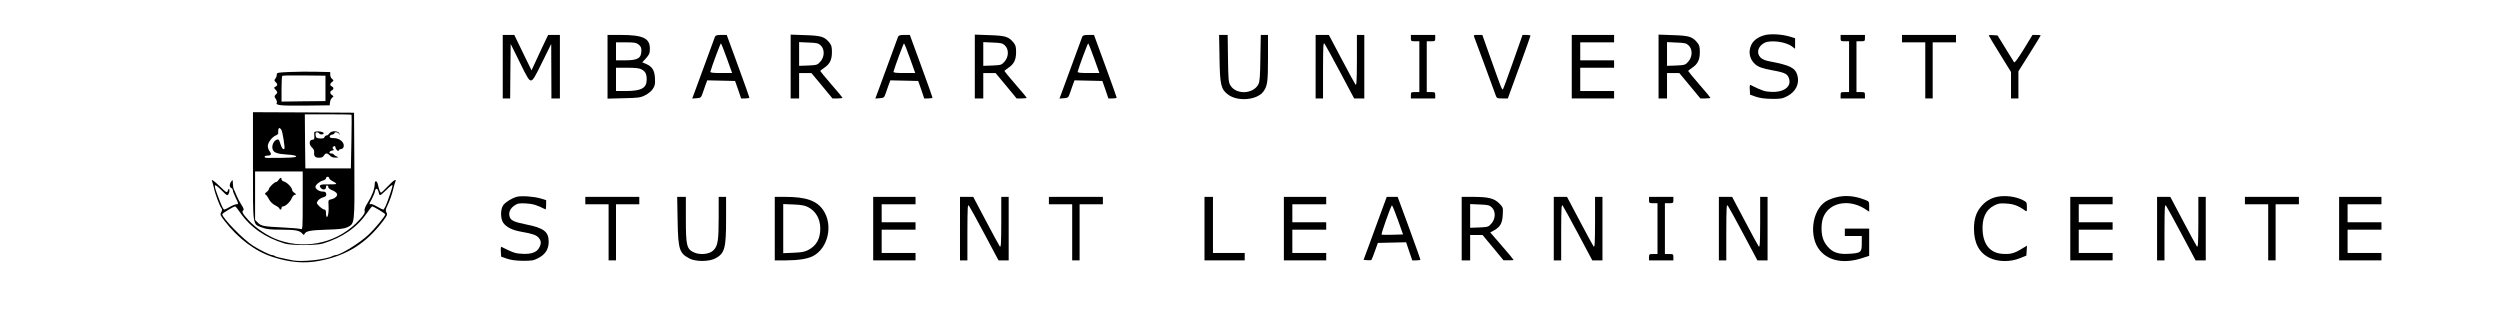 <?xml version="1.0" standalone="no"?>
<!DOCTYPE svg PUBLIC "-//W3C//DTD SVG 20010904//EN"
 "http://www.w3.org/TR/2001/REC-SVG-20010904/DTD/svg10.dtd">
<svg version="1.0" xmlns="http://www.w3.org/2000/svg"
 width="2362pt" height="315pt" viewBox="0 0 2362 315"
 preserveAspectRatio="xMidYMid meet">
<g transform="translate(0,315) scale(0.1,-0.1)"
fill="#000000" stroke="none">
<path d="M16669 2817 c-60 -17 -103 -49 -123 -91 -30 -64 -17 -135 36 -182 31
-27 66 -40 163 -58 126 -23 147 -35 160 -87 18 -72 -59 -124 -172 -117 -63 3
-84 11 -196 66 -5 2 -7 -18 -5 -44 l3 -49 55 -19 c38 -13 84 -19 150 -20 83
-1 101 2 145 25 82 42 120 120 96 200 -21 69 -69 93 -265 130 -38 7 -67 20
-82 35 -43 42 -25 107 36 139 59 30 205 11 264 -36 l26 -20 0 50 0 50 -52 16
c-75 22 -184 28 -239 12z"/>
<path d="M4750 2520 l0 -300 35 0 35 0 2 258 3 257 85 -172 c71 -146 88 -173
106 -173 19 0 36 27 107 173 l85 172 1 -257 1 -258 40 0 40 0 0 300 0 300 -56
0 -55 0 -56 -117 c-30 -65 -66 -140 -78 -168 l-23 -50 -82 168 -81 167 -54 0
-55 0 0 -300z"/>
<path d="M5740 2519 l0 -301 153 4 c138 3 157 5 202 28 29 14 60 40 73 60 20
30 23 45 20 102 -4 75 -26 109 -86 135 l-34 14 36 39 c31 35 36 47 36 91 0 99
-66 129 -280 129 l-120 0 0 -301z m294 210 c19 -15 26 -30 26 -54 0 -75 -32
-95 -155 -95 l-85 0 0 85 0 85 94 0 c79 0 97 -3 120 -21z m26 -234 c38 -20 50
-43 50 -98 0 -79 -52 -107 -196 -107 l-94 0 0 110 0 110 105 0 c75 0 115 -4
135 -15z"/>
<path d="M6755 2803 c-3 -10 -40 -108 -80 -218 -40 -110 -87 -237 -104 -283
l-31 -83 42 3 c38 3 42 6 55 43 7 22 20 59 29 83 l16 43 131 -3 132 -3 29 -82
28 -83 39 0 c22 0 39 3 39 8 0 4 -48 139 -107 300 l-107 292 -52 0 c-40 0 -53
-4 -59 -17z m112 -203 l50 -140 -104 0 c-79 0 -104 3 -101 13 11 44 94 267 99
267 3 0 29 -63 56 -140z"/>
<path d="M7470 2521 l0 -301 40 0 40 0 0 120 0 120 58 0 58 0 100 -120 99
-120 48 0 c26 0 47 3 47 6 0 3 -47 60 -105 126 -58 67 -105 124 -105 127 0 3
16 16 35 29 54 35 75 76 75 149 0 52 -4 66 -26 93 -46 54 -75 63 -226 68
l-138 5 0 -302z m284 200 c39 -36 37 -108 -3 -153 -28 -32 -33 -33 -115 -37
l-86 -3 0 112 0 112 89 -4 c78 -3 93 -6 115 -27z"/>
<path d="M8485 2803 c-3 -10 -40 -108 -80 -218 -40 -110 -87 -237 -104 -283
l-31 -83 42 3 c38 3 42 6 55 43 7 22 20 59 29 83 l16 43 131 -3 132 -3 29 -82
28 -83 39 0 c22 0 39 3 39 8 0 4 -48 139 -107 300 l-107 292 -52 0 c-40 0 -53
-4 -59 -17z m112 -203 l50 -140 -104 0 c-79 0 -104 3 -101 13 11 44 94 267 99
267 3 0 29 -63 56 -140z"/>
<path d="M9210 2521 l0 -301 40 0 40 0 0 120 0 120 58 0 58 0 100 -120 99
-120 48 0 c26 0 47 3 47 6 0 3 -47 60 -105 126 -58 67 -105 124 -105 127 0 3
16 16 35 29 54 35 75 76 75 149 0 52 -4 66 -26 93 -46 54 -75 63 -226 68
l-138 5 0 -302z m284 200 c39 -36 37 -108 -3 -153 -28 -32 -33 -33 -115 -37
l-86 -3 0 112 0 112 89 -4 c78 -3 93 -6 115 -27z"/>
<path d="M10225 2803 c-3 -10 -40 -108 -80 -218 -40 -110 -87 -237 -104 -283
l-31 -83 42 3 c38 3 42 6 55 43 7 22 20 59 29 83 l16 43 131 -3 132 -3 29 -82
28 -83 39 0 c22 0 39 3 39 8 0 4 -48 139 -107 300 l-107 292 -52 0 c-40 0 -53
-4 -59 -17z m112 -203 l50 -140 -104 0 c-79 0 -104 3 -101 13 11 44 94 267 99
267 3 0 29 -63 56 -140z"/>
<path d="M11522 2598 c4 -251 14 -291 80 -341 92 -70 277 -53 336 30 37 54 42
90 42 314 l0 219 -34 0 -34 0 -4 -217 c-2 -169 -6 -225 -18 -248 -48 -95 -211
-102 -265 -12 -18 29 -20 55 -23 255 l-3 222 -41 0 -40 0 4 -222z"/>
<path d="M12430 2520 l0 -300 35 0 35 0 0 268 c1 236 2 265 15 248 8 -11 74
-131 147 -268 l132 -248 48 0 48 0 0 300 0 300 -35 0 -35 0 0 -242 c-1 -203
-3 -240 -14 -226 -7 10 -67 119 -132 243 l-119 225 -62 0 -63 0 0 -300z"/>
<path d="M13330 2790 c0 -28 2 -30 40 -30 l40 0 0 -240 0 -240 -40 0 c-38 0
-40 -2 -40 -30 l0 -30 115 0 115 0 0 30 c0 28 -2 30 -40 30 l-40 0 0 240 0
240 40 0 c38 0 40 2 40 30 l0 30 -115 0 -115 0 0 -30z"/>
<path d="M13931 2793 c11 -27 181 -489 201 -545 9 -26 14 -28 62 -28 l52 0
107 293 c59 161 107 296 107 300 0 4 -17 7 -37 7 l-38 0 -89 -253 c-49 -138
-92 -256 -96 -260 -9 -10 -12 -1 -121 305 l-74 208 -42 0 c-42 0 -42 0 -32
-27z"/>
<path d="M14850 2520 l0 -300 200 0 200 0 0 35 0 35 -160 0 -160 0 0 110 0
110 160 0 160 0 0 35 0 35 -160 0 -160 0 0 85 0 85 160 0 160 0 0 35 0 35
-200 0 -200 0 0 -300z"/>
<path d="M15670 2521 l0 -301 40 0 40 0 0 120 0 120 58 0 58 0 100 -120 99
-120 48 0 c26 0 47 3 47 6 0 3 -47 60 -105 126 -58 67 -105 124 -105 127 0 3
16 16 35 29 54 35 75 76 75 149 0 52 -4 66 -26 93 -46 54 -75 63 -226 68
l-138 5 0 -302z m284 200 c39 -36 37 -108 -3 -153 -28 -32 -33 -33 -115 -37
l-86 -3 0 112 0 112 89 -4 c78 -3 93 -6 115 -27z"/>
<path d="M17390 2790 c0 -28 2 -30 40 -30 l40 0 0 -240 0 -240 -40 0 c-38 0
-40 -2 -40 -30 l0 -30 115 0 115 0 0 30 c0 28 -2 30 -40 30 l-40 0 0 240 0
240 40 0 c38 0 40 2 40 30 l0 30 -115 0 -115 0 0 -30z"/>
<path d="M17970 2785 l0 -35 110 0 110 0 0 -265 0 -265 35 0 35 0 0 265 0 265
110 0 110 0 0 35 0 35 -255 0 -255 0 0 -35z"/>
<path d="M18790 2815 c0 -3 47 -82 105 -175 l105 -170 0 -125 0 -125 35 0 35
0 0 128 0 128 105 167 c58 92 105 169 105 172 0 3 -17 5 -38 5 l-39 0 -83
-136 c-57 -92 -86 -131 -91 -122 -5 7 -41 67 -82 133 l-74 120 -41 3 c-23 2
-42 1 -42 -3z"/>
<path d="M2740 2470 c-119 -5 -125 -6 -125 -26 0 -11 -6 -28 -13 -37 -12 -14
-12 -19 2 -32 21 -21 20 -32 -1 -44 -17 -9 -17 -10 0 -28 21 -24 21 -28 2 -47
-14 -14 -14 -18 0 -40 9 -14 14 -29 11 -34 -17 -27 27 -32 260 -30 l239 3 3
30 c2 16 11 35 20 42 16 12 16 14 0 24 -22 12 -23 38 -3 45 8 4 15 12 15 19 0
7 -7 15 -15 19 -20 7 -19 26 3 42 16 13 16 15 0 28 -10 7 -18 25 -18 39 l0 26
-127 3 c-71 2 -184 1 -253 -2z m335 -155 l0 -120 -207 -2 -208 -3 0 118 c0 65
3 122 7 125 3 4 96 6 207 4 l201 -2 0 -120z"/>
<path d="M2390 1580 c0 -581 -5 -545 86 -580 45 -16 78 -20 184 -20 132 0 173
-8 197 -38 11 -13 16 -14 19 -4 13 29 53 37 209 42 130 4 167 9 199 24 67 34
67 26 64 583 l-3 498 -477 3 -478 2 0 -510z m931 486 c2 -2 2 -117 -1 -256
l-5 -251 -215 0 -215 0 -3 256 -2 255 218 0 c120 0 221 -2 223 -4z m-662 -143
c12 -24 35 -172 28 -179 -11 -12 -27 8 -39 50 -12 39 -15 43 -36 35 -26 -10
-46 -54 -37 -86 8 -34 41 -47 134 -53 55 -3 86 -9 89 -17 3 -12 -60 -15 -263
-15 -28 0 -35 2 -35 12 0 6 14 10 30 10 33 0 38 14 15 44 -8 11 -15 32 -15 47
0 32 42 87 77 100 13 5 23 15 22 21 -3 27 1 48 11 48 5 0 13 -8 19 -17z m201
-669 c0 -259 -1 -276 -17 -268 -10 4 -88 11 -173 15 -181 9 -201 13 -235 46
l-25 26 0 228 0 229 225 0 225 0 0 -276z m250 213 c0 -7 16 -21 36 -31 20 -9
33 -20 30 -24 -4 -3 -38 -5 -76 -4 -71 3 -92 -7 -70 -33 19 -23 50 -19 50 6 0
12 5 19 13 16 6 -2 11 -10 9 -16 -1 -7 13 -18 31 -26 50 -21 64 -41 43 -64 -9
-10 -30 -21 -46 -24 -28 -6 -29 -8 -26 -54 4 -58 -4 -113 -15 -113 -5 0 -9 16
-9 35 0 25 -4 35 -16 35 -8 0 -29 14 -46 30 -28 28 -29 32 -15 53 8 12 30 27
48 32 27 8 33 14 31 33 -3 17 -10 22 -34 22 -32 0 -68 24 -68 45 0 18 42 53
73 60 15 4 27 13 27 21 0 8 7 14 15 14 8 0 15 -6 15 -13z"/>
<path d="M2969 1898 c-1 -7 0 -25 1 -40 1 -22 -3 -28 -18 -28 -32 0 -35 -47
-5 -73 16 -14 23 -30 21 -47 -3 -37 9 -50 47 -50 24 0 38 6 45 20 6 11 17 20
25 20 9 0 23 -9 32 -20 12 -13 29 -20 53 -19 30 0 32 2 14 9 -12 5 -25 13 -29
19 -3 6 -15 11 -26 11 -28 0 -18 24 11 28 16 3 19 6 10 12 -7 4 -9 13 -6 19
10 15 26 14 26 -3 0 -7 7 -19 15 -26 9 -8 15 -8 15 -2 0 6 10 12 23 14 15 2
23 11 25 28 4 38 -42 75 -93 75 -29 0 -40 4 -40 15 0 8 10 16 23 18 12 2 22 8
22 13 0 17 38 9 44 -8 4 -14 4 -14 3 2 -3 30 -74 34 -94 6 -8 -12 -20 -21 -27
-21 -8 0 -17 -7 -20 -16 -4 -11 -17 -14 -43 -12 -33 3 -38 7 -41 31 -2 19 1
27 12 27 8 0 18 -4 21 -10 9 -15 47 -12 43 3 -6 17 -88 22 -89 5z"/>
<path d="M2632 1450 c-7 -11 -18 -20 -25 -20 -16 0 -67 -52 -67 -67 0 -7 -10
-19 -22 -28 -16 -12 -19 -19 -10 -22 7 -3 21 -22 32 -44 13 -25 35 -46 60 -59
22 -11 40 -25 40 -30 0 -6 5 -10 10 -10 6 0 10 7 10 15 0 8 6 15 14 15 23 0
68 42 82 77 8 19 22 33 32 34 14 0 13 3 -5 16 -13 8 -23 21 -23 28 0 22 -48
72 -75 79 -14 4 -25 13 -25 21 0 21 -13 19 -28 -5z"/>
<path d="M2005 1433 c4 -10 11 -36 16 -58 9 -50 55 -173 71 -192 8 -10 8 -20
-2 -38 -12 -22 -9 -29 30 -80 130 -169 293 -291 460 -344 159 -51 296 -62 435
-36 259 49 443 164 605 378 38 51 42 60 31 80 -10 18 -8 29 9 64 23 48 45 111
58 168 5 22 13 48 17 58 14 33 -14 17 -71 -43 -31 -33 -60 -60 -64 -60 -8 0
-20 30 -29 74 -9 42 -31 46 -31 5 0 -43 -26 -111 -67 -176 -23 -36 -32 -60
-28 -75 5 -18 -6 -36 -45 -80 -190 -214 -493 -292 -766 -197 -99 34 -218 113
-289 192 -55 60 -64 80 -45 92 6 4 -1 23 -18 48 -15 23 -36 62 -46 87 -10 25
-22 53 -27 62 -5 10 -9 35 -9 55 -1 36 -2 37 -15 19 -19 -25 -19 -55 0 -62 8
-4 15 -14 15 -23 0 -9 12 -38 25 -66 30 -60 30 -65 8 -65 -10 0 -38 -11 -62
-25 -23 -14 -47 -25 -52 -25 -10 0 -28 39 -65 140 -39 105 -33 113 35 46 57
-57 59 -58 71 -37 6 12 9 30 7 39 -3 14 -6 12 -14 -8 -10 -24 -10 -24 -75 38
-66 63 -86 75 -73 45z m1681 -115 c-36 -106 -55 -148 -66 -148 -5 0 -31 13
-57 28 -27 16 -54 27 -61 24 -16 -5 -16 -2 12 50 13 25 26 56 28 69 5 34 25
34 33 0 4 -17 10 -33 14 -35 4 -3 32 20 62 50 29 30 55 50 57 45 2 -6 -8 -43
-22 -83z m-1418 -175 c95 -139 237 -238 422 -294 60 -19 299 -19 360 0 186 56
324 152 421 294 22 31 42 57 44 57 15 0 125 -67 125 -75 0 -17 -97 -135 -159
-193 -81 -77 -267 -192 -310 -192 -6 0 -19 -4 -29 -9 -65 -34 -289 -58 -377
-41 -120 24 -161 34 -170 42 -5 4 -16 8 -24 8 -19 0 -113 46 -180 88 -91 58
-291 263 -291 298 0 9 107 73 122 74 4 0 25 -26 46 -57z"/>
<path d="M4884 1291 c-46 -12 -106 -49 -129 -79 -28 -38 -28 -130 1 -169 31
-41 86 -68 167 -82 109 -19 146 -32 168 -59 23 -29 24 -53 4 -91 -22 -44 -75
-64 -159 -59 -67 3 -85 9 -199 66 -5 2 -7 -18 -5 -44 l3 -49 55 -19 c38 -13
84 -19 150 -20 84 0 101 2 146 26 67 35 98 84 98 154 0 95 -45 130 -215 164
-115 23 -146 38 -155 77 -10 38 7 74 46 101 31 21 44 23 110 20 67 -4 103 -15
183 -56 4 -2 7 17 7 42 l0 45 -52 16 c-64 19 -181 27 -224 16z"/>
<path d="M17341 1284 c-30 -8 -70 -24 -89 -36 -134 -83 -165 -339 -56 -466 85
-100 232 -125 399 -70 l65 21 0 128 0 129 -115 0 -115 0 0 -35 0 -35 80 0 80
0 0 -70 c0 -85 -8 -91 -123 -98 -97 -6 -153 13 -200 69 -40 46 -57 97 -57 170
0 75 16 123 53 166 80 91 236 99 360 17 l37 -24 0 48 c0 49 -1 49 -42 65 -98
38 -190 45 -277 21z"/>
<path d="M18870 1291 c-59 -12 -109 -41 -150 -89 -48 -54 -70 -121 -70 -212 0
-136 49 -229 147 -276 79 -39 197 -41 288 -3 l60 24 3 47 3 47 -57 -34 c-66
-40 -104 -49 -179 -43 -110 9 -174 84 -183 213 -8 121 28 202 108 243 38 20
56 23 115 19 68 -4 113 -20 173 -63 22 -16 22 -16 22 30 0 43 -2 47 -37 65
-71 35 -164 47 -243 32z"/>
<path d="M5530 1255 l0 -35 110 0 110 0 0 -265 0 -265 35 0 35 0 0 265 0 265
110 0 110 0 0 35 0 35 -255 0 -255 0 0 -35z"/>
<path d="M6402 1068 c5 -276 16 -310 113 -361 58 -30 183 -30 242 1 90 47 103
94 103 370 l0 212 -35 0 -35 0 0 -196 c0 -218 -8 -269 -51 -310 -38 -37 -127
-45 -184 -18 -67 31 -75 65 -75 312 l0 212 -41 0 -41 0 4 -222z"/>
<path d="M7320 990 l0 -300 103 0 c118 0 206 14 257 40 145 75 194 295 97 436
-61 89 -163 124 -359 124 l-98 0 0 -300z m317 202 c71 -37 113 -111 113 -201
0 -98 -37 -163 -114 -203 -31 -17 -64 -23 -138 -26 l-98 -4 0 232 0 232 98 -4
c74 -3 107 -9 139 -26z"/>
<path d="M8250 990 l0 -300 200 0 200 0 0 35 0 35 -160 0 -160 0 0 110 0 110
160 0 160 0 0 35 0 35 -160 0 -160 0 0 85 0 85 160 0 160 0 0 35 0 35 -200 0
-200 0 0 -300z"/>
<path d="M9070 990 l0 -300 35 0 35 0 0 268 c1 236 2 265 15 248 8 -11 74
-131 147 -268 l132 -248 48 0 48 0 0 300 0 300 -35 0 -35 0 0 -242 c-1 -203
-3 -240 -14 -226 -7 10 -67 119 -132 243 l-119 225 -62 0 -63 0 0 -300z"/>
<path d="M9910 1255 l0 -35 110 0 110 0 0 -265 0 -265 35 0 35 0 0 265 0 265
110 0 110 0 0 35 0 35 -255 0 -255 0 0 -35z"/>
<path d="M11380 990 l0 -300 190 0 190 0 0 35 0 35 -150 0 -150 0 0 265 0 265
-40 0 -40 0 0 -300z"/>
<path d="M12130 990 l0 -300 200 0 200 0 0 35 0 35 -160 0 -160 0 0 110 0 110
160 0 160 0 0 35 0 35 -160 0 -160 0 0 85 0 85 160 0 160 0 0 35 0 35 -200 0
-200 0 0 -300z"/>
<path d="M13044 1133 c-31 -87 -81 -221 -109 -298 l-52 -140 34 -3 c19 -2 37
-1 40 2 3 3 18 40 33 83 l28 78 133 3 134 3 29 -86 29 -85 38 0 c22 0 39 3 39
7 0 3 -48 138 -107 300 l-108 293 -51 0 -52 0 -58 -157z m163 -60 l49 -138
-99 -3 c-55 -1 -102 -1 -104 2 -6 6 90 276 98 276 4 0 29 -62 56 -137z"/>
<path d="M13810 990 l0 -300 40 0 40 0 0 120 0 120 58 0 59 0 99 -119 99 -120
48 0 c26 -1 47 1 47 4 0 3 -49 62 -110 132 l-110 127 37 20 c58 34 77 67 81
146 4 70 4 70 -34 109 -48 48 -103 61 -249 61 l-105 0 0 -300z m284 201 c39
-36 37 -108 -3 -153 -28 -32 -33 -33 -115 -37 l-86 -3 0 112 0 112 89 -4 c78
-3 93 -6 115 -27z"/>
<path d="M14680 990 l0 -300 35 0 35 0 0 268 c1 236 2 265 15 248 8 -11 74
-131 147 -268 l132 -248 48 0 48 0 0 300 0 300 -35 0 -35 0 0 -242 c-1 -203
-3 -240 -14 -226 -7 10 -67 119 -132 243 l-119 225 -62 0 -63 0 0 -300z"/>
<path d="M15580 1260 c0 -28 2 -30 40 -30 l40 0 0 -240 0 -240 -40 0 c-38 0
-40 -2 -40 -30 l0 -30 115 0 115 0 0 30 c0 28 -2 30 -40 30 l-40 0 0 240 0
240 40 0 c38 0 40 2 40 30 l0 30 -115 0 -115 0 0 -30z"/>
<path d="M16240 990 l0 -300 35 0 35 0 0 268 c1 236 2 265 15 248 8 -11 74
-131 147 -268 l132 -248 48 0 48 0 0 300 0 300 -35 0 -35 0 0 -242 c-1 -203
-3 -240 -14 -226 -7 10 -67 119 -132 243 l-119 225 -62 0 -63 0 0 -300z"/>
<path d="M19560 990 l0 -300 200 0 200 0 0 35 0 35 -160 0 -160 0 0 110 0 110
160 0 160 0 0 35 0 35 -160 0 -160 0 0 85 0 85 160 0 160 0 0 35 0 35 -200 0
-200 0 0 -300z"/>
<path d="M20380 990 l0 -300 35 0 35 0 0 268 c1 236 2 265 15 248 8 -11 74
-131 147 -268 l132 -248 48 0 48 0 0 300 0 300 -35 0 -35 0 0 -242 c-1 -203
-3 -240 -14 -226 -7 10 -67 119 -132 243 l-119 225 -62 0 -63 0 0 -300z"/>
<path d="M21210 1255 l0 -35 110 0 110 0 0 -265 0 -265 35 0 35 0 0 265 0 265
110 0 110 0 0 35 0 35 -255 0 -255 0 0 -35z"/>
<path d="M22100 990 l0 -300 200 0 200 0 0 35 0 35 -160 0 -160 0 0 110 0 110
160 0 160 0 0 35 0 35 -160 0 -160 0 0 85 0 85 160 0 160 0 0 35 0 35 -200 0
-200 0 0 -300z"/>
</g>
</svg>
